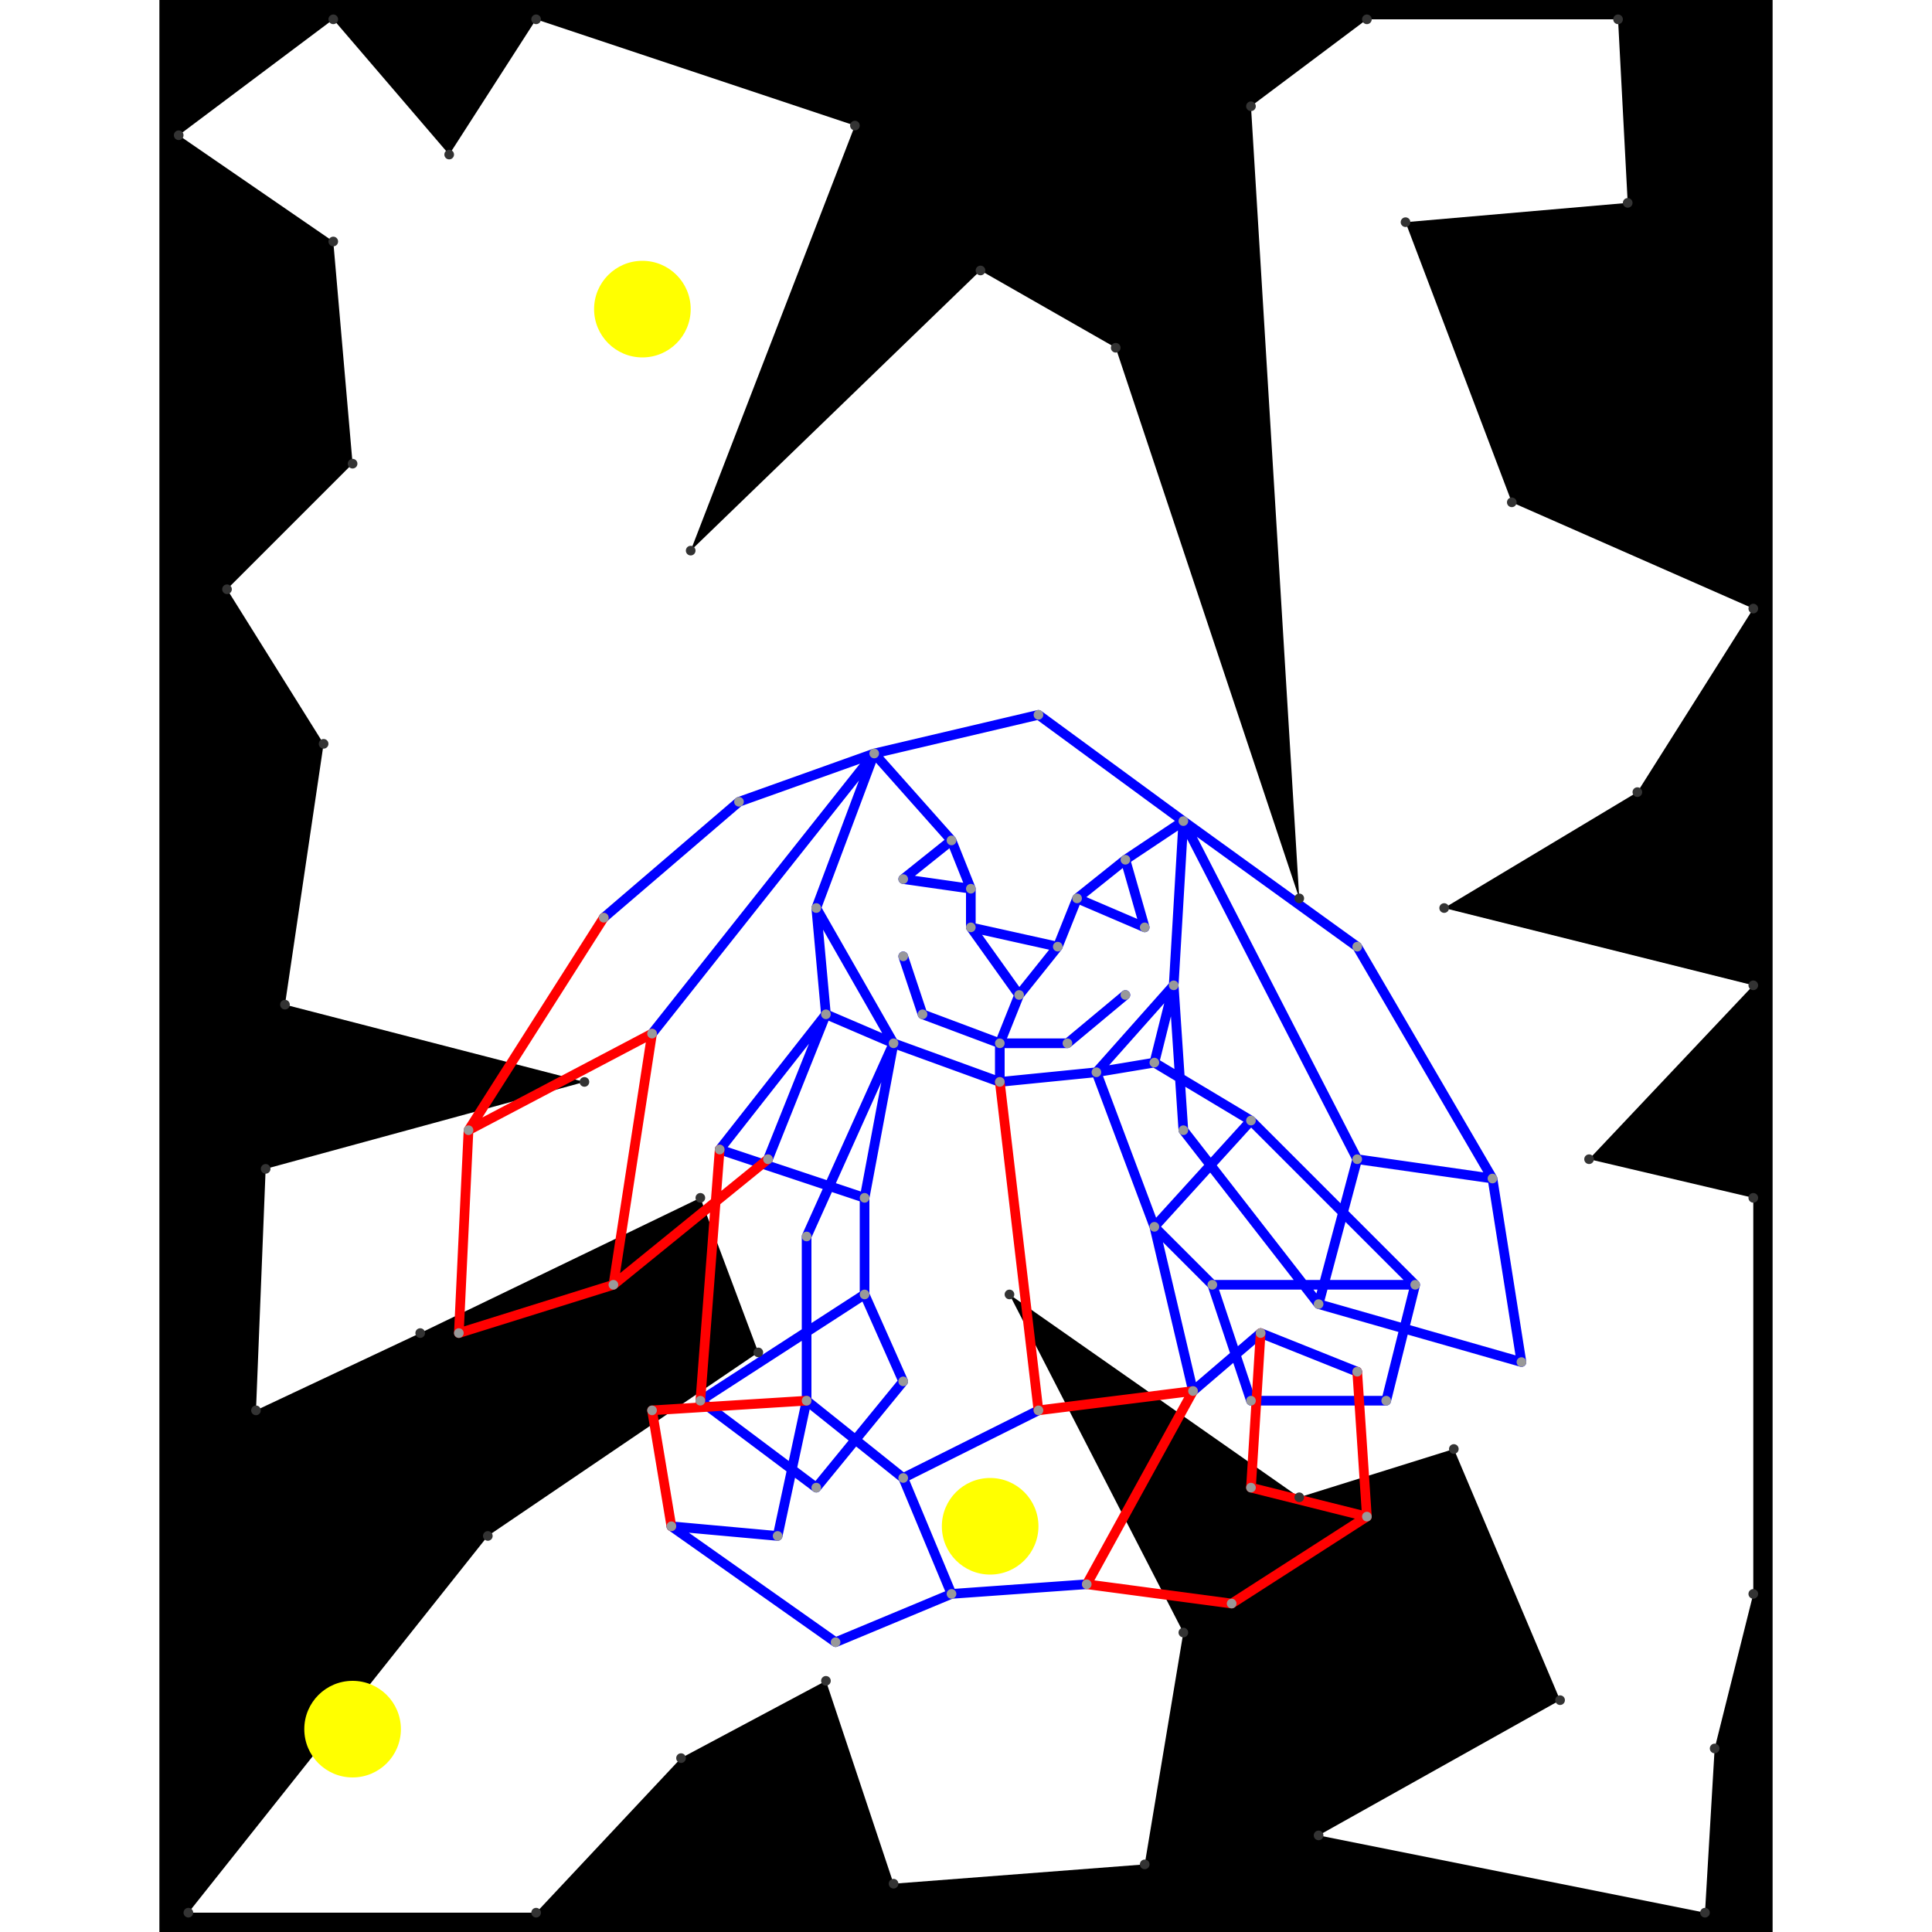 <svg height="500" viewBox="0 -2 167 200" width="500" xmlns="http://www.w3.org/2000/svg">
<path class="hole" d="M18 23L20 46L7 59L17 75L13 102L44 110L11 119L10 144L27 136L56 122L62 138L34 157L3 196L39 196L54 180L69 172L76 193L102 191L106 167L88 132L118 153L134 148L145 174L120 188L160 196L161 179L165 163L165 122L148 118L165 100L133 92L153 80L165 61L140 50L129 21L152 19L151 0L125 0L113 9L118 91L99 34L85 26L55 55L72 11L39 0L30 14L18 0L2 12M0 -2L167 -2L167 198L0 198" style="fill:#00000066;fill-rule:evenodd;"/>
<circle cx="50" cy="30" fill="#ffff0066" r="5">
<title>
BreakALeg@122
</title>
</circle>
<circle cx="20" cy="177" fill="#ffff0066" r="5">
<title>
SuperFlex@131
</title>
</circle>
<circle cx="86" cy="156" fill="#ffff0066" r="5">
<title>
Globalist@19
</title>
</circle>
<path class="ok" d="M46 93L60 81M51 105L74 76M53 156L64 157M53 156L70 168M56 143L68 152M56 143L73 132M58 117L69 103M58 117L73 122M60 81L74 76M63 118L69 103M64 157L67 143M67 126L67 143M67 126L76 106M67 143L77 151M68 92L69 103M68 92L74 76M68 92L76 106M68 152L77 141M69 103L76 106M70 168L82 163M73 122L73 132M73 122L76 106M73 132L77 141M74 76L82 85M74 76L91 72M76 106L87 110M77 89L82 85M77 89L84 90M77 97L79 103M77 151L82 163M77 151L91 144M79 103L87 106M82 85L84 90M82 163L96 162M84 90L84 94M84 94L89 101M84 94L93 96M87 106L87 110M87 106L89 101M87 106L94 106M87 110L97 109M89 101L93 96M91 72L106 83M93 96L95 91M94 106L100 101M95 91L100 87M95 91L102 94M97 109L103 108M97 109L103 125M97 109L105 100M100 87L102 94M100 87L106 83M103 108L105 100M103 108L113 114M103 125L107 142M103 125L109 131M103 125L113 114M105 100L106 83M105 100L106 115M106 83L124 96M106 83L124 118M106 115L120 133M107 142L114 136M109 131L113 143M109 131L130 131M113 114L130 131M113 143L127 143M114 136L124 140M120 133L124 118M120 133L141 139M124 96L138 120M124 118L138 120M127 143L130 131M138 120L141 139" style="stroke:#0000ff;stroke-linecap:round"/>
<path class="out" d="M31 136L32 115M31 136L47 131M32 115L46 93M32 115L51 105M47 131L51 105M47 131L63 118M51 144L53 156M51 144L67 143M56 143L58 117M87 110L91 144M91 144L107 142M96 162L107 142M96 162L111 164M111 164L125 155M113 152L114 136M113 152L125 155M124 140L125 155" style="stroke:#ff0000;stroke-linecap:round"/>
<g fill="#333333">
<circle cx="18" cy="23" r="0.5">
<title>
hole:0
</title>
</circle>
<circle cx="20" cy="46" r="0.5">
<title>
hole:1
</title>
</circle>
<circle cx="7" cy="59" r="0.5">
<title>
hole:2
</title>
</circle>
<circle cx="17" cy="75" r="0.5">
<title>
hole:3
</title>
</circle>
<circle cx="13" cy="102" r="0.5">
<title>
hole:4
</title>
</circle>
<circle cx="44" cy="110" r="0.5">
<title>
hole:5
</title>
</circle>
<circle cx="11" cy="119" r="0.5">
<title>
hole:6
</title>
</circle>
<circle cx="10" cy="144" r="0.5">
<title>
hole:7
</title>
</circle>
<circle cx="27" cy="136" r="0.5">
<title>
hole:8
</title>
</circle>
<circle cx="56" cy="122" r="0.5">
<title>
hole:9
</title>
</circle>
<circle cx="62" cy="138" r="0.5">
<title>
hole:10
</title>
</circle>
<circle cx="34" cy="157" r="0.5">
<title>
hole:11
</title>
</circle>
<circle cx="3" cy="196" r="0.5">
<title>
hole:12
</title>
</circle>
<circle cx="39" cy="196" r="0.5">
<title>
hole:13
</title>
</circle>
<circle cx="54" cy="180" r="0.5">
<title>
hole:14
</title>
</circle>
<circle cx="69" cy="172" r="0.5">
<title>
hole:15
</title>
</circle>
<circle cx="76" cy="193" r="0.5">
<title>
hole:16
</title>
</circle>
<circle cx="102" cy="191" r="0.5">
<title>
hole:17
</title>
</circle>
<circle cx="106" cy="167" r="0.5">
<title>
hole:18
</title>
</circle>
<circle cx="88" cy="132" r="0.5">
<title>
hole:19
</title>
</circle>
<circle cx="118" cy="153" r="0.5">
<title>
hole:20
</title>
</circle>
<circle cx="134" cy="148" r="0.5">
<title>
hole:21
</title>
</circle>
<circle cx="145" cy="174" r="0.5">
<title>
hole:22
</title>
</circle>
<circle cx="120" cy="188" r="0.5">
<title>
hole:23
</title>
</circle>
<circle cx="160" cy="196" r="0.5">
<title>
hole:24
</title>
</circle>
<circle cx="161" cy="179" r="0.5">
<title>
hole:25
</title>
</circle>
<circle cx="165" cy="163" r="0.5">
<title>
hole:26
</title>
</circle>
<circle cx="165" cy="122" r="0.5">
<title>
hole:27
</title>
</circle>
<circle cx="148" cy="118" r="0.5">
<title>
hole:28
</title>
</circle>
<circle cx="165" cy="100" r="0.5">
<title>
hole:29
</title>
</circle>
<circle cx="133" cy="92" r="0.5">
<title>
hole:30
</title>
</circle>
<circle cx="153" cy="80" r="0.5">
<title>
hole:31
</title>
</circle>
<circle cx="165" cy="61" r="0.5">
<title>
hole:32
</title>
</circle>
<circle cx="140" cy="50" r="0.5">
<title>
hole:33
</title>
</circle>
<circle cx="129" cy="21" r="0.5">
<title>
hole:34
</title>
</circle>
<circle cx="152" cy="19" r="0.5">
<title>
hole:35
</title>
</circle>
<circle cx="151" cy="0" r="0.5">
<title>
hole:36
</title>
</circle>
<circle cx="125" cy="0" r="0.5">
<title>
hole:37
</title>
</circle>
<circle cx="113" cy="9" r="0.5">
<title>
hole:38
</title>
</circle>
<circle cx="118" cy="91" r="0.5">
<title>
hole:39
</title>
</circle>
<circle cx="99" cy="34" r="0.5">
<title>
hole:40
</title>
</circle>
<circle cx="85" cy="26" r="0.5">
<title>
hole:41
</title>
</circle>
<circle cx="55" cy="55" r="0.5">
<title>
hole:42
</title>
</circle>
<circle cx="72" cy="11" r="0.5">
<title>
hole:43
</title>
</circle>
<circle cx="39" cy="0" r="0.5">
<title>
hole:44
</title>
</circle>
<circle cx="30" cy="14" r="0.5">
<title>
hole:45
</title>
</circle>
<circle cx="18" cy="0" r="0.5">
<title>
hole:46
</title>
</circle>
<circle cx="2" cy="12" r="0.5">
<title>
hole:47
</title>
</circle>
</g>
<g fill="#999999">
<circle cx="31" cy="136" i="0" r="0.5" tabindex="0">
<title>
v:0
</title>
</circle>
<circle cx="32" cy="115" i="1" r="0.5" tabindex="1">
<title>
v:1
</title>
</circle>
<circle cx="46" cy="93" i="2" r="0.5" tabindex="2">
<title>
v:2
</title>
</circle>
<circle cx="47" cy="131" i="3" r="0.5" tabindex="3">
<title>
v:3
</title>
</circle>
<circle cx="51" cy="105" i="4" r="0.5" tabindex="4">
<title>
v:4
</title>
</circle>
<circle cx="51" cy="144" i="5" r="0.5" tabindex="5">
<title>
v:5
</title>
</circle>
<circle cx="53" cy="156" i="6" r="0.5" tabindex="6">
<title>
v:6
</title>
</circle>
<circle cx="56" cy="143" i="7" r="0.5" tabindex="7">
<title>
v:7
</title>
</circle>
<circle cx="58" cy="117" i="8" r="0.5" tabindex="8">
<title>
v:8
</title>
</circle>
<circle cx="60" cy="81" i="9" r="0.5" tabindex="9">
<title>
v:9
</title>
</circle>
<circle cx="63" cy="118" i="10" r="0.5" tabindex="10">
<title>
v:10
</title>
</circle>
<circle cx="64" cy="157" i="11" r="0.5" tabindex="11">
<title>
v:11
</title>
</circle>
<circle cx="67" cy="126" i="12" r="0.5" tabindex="12">
<title>
v:12
</title>
</circle>
<circle cx="67" cy="143" i="13" r="0.5" tabindex="13">
<title>
v:13
</title>
</circle>
<circle cx="68" cy="92" i="14" r="0.5" tabindex="14">
<title>
v:14
</title>
</circle>
<circle cx="68" cy="152" i="15" r="0.5" tabindex="15">
<title>
v:15
</title>
</circle>
<circle cx="69" cy="103" i="16" r="0.5" tabindex="16">
<title>
v:16
</title>
</circle>
<circle cx="70" cy="168" i="17" r="0.5" tabindex="17">
<title>
v:17
</title>
</circle>
<circle cx="73" cy="122" i="18" r="0.5" tabindex="18">
<title>
v:18
</title>
</circle>
<circle cx="73" cy="132" i="19" r="0.5" tabindex="19">
<title>
v:19
</title>
</circle>
<circle cx="74" cy="76" i="20" r="0.5" tabindex="20">
<title>
v:20
</title>
</circle>
<circle cx="76" cy="106" i="21" r="0.5" tabindex="21">
<title>
v:21
</title>
</circle>
<circle cx="77" cy="89" i="22" r="0.5" tabindex="22">
<title>
v:22
</title>
</circle>
<circle cx="77" cy="97" i="23" r="0.5" tabindex="23">
<title>
v:23
</title>
</circle>
<circle cx="77" cy="141" i="24" r="0.5" tabindex="24">
<title>
v:24
</title>
</circle>
<circle cx="77" cy="151" i="25" r="0.5" tabindex="25">
<title>
v:25
</title>
</circle>
<circle cx="79" cy="103" i="26" r="0.5" tabindex="26">
<title>
v:26
</title>
</circle>
<circle cx="82" cy="85" i="27" r="0.5" tabindex="27">
<title>
v:27
</title>
</circle>
<circle cx="82" cy="163" i="28" r="0.5" tabindex="28">
<title>
v:28
</title>
</circle>
<circle cx="84" cy="90" i="29" r="0.5" tabindex="29">
<title>
v:29
</title>
</circle>
<circle cx="84" cy="94" i="30" r="0.5" tabindex="30">
<title>
v:30
</title>
</circle>
<circle cx="87" cy="106" i="31" r="0.5" tabindex="31">
<title>
v:31
</title>
</circle>
<circle cx="87" cy="110" i="32" r="0.5" tabindex="32">
<title>
v:32
</title>
</circle>
<circle cx="89" cy="101" i="33" r="0.5" tabindex="33">
<title>
v:33
</title>
</circle>
<circle cx="91" cy="72" i="34" r="0.5" tabindex="34">
<title>
v:34
</title>
</circle>
<circle cx="91" cy="144" i="35" r="0.5" tabindex="35">
<title>
v:35
</title>
</circle>
<circle cx="93" cy="96" i="36" r="0.5" tabindex="36">
<title>
v:36
</title>
</circle>
<circle cx="94" cy="106" i="37" r="0.5" tabindex="37">
<title>
v:37
</title>
</circle>
<circle cx="95" cy="91" i="38" r="0.5" tabindex="38">
<title>
v:38
</title>
</circle>
<circle cx="96" cy="162" i="39" r="0.5" tabindex="39">
<title>
v:39
</title>
</circle>
<circle cx="97" cy="109" i="40" r="0.5" tabindex="40">
<title>
v:40
</title>
</circle>
<circle cx="100" cy="87" i="41" r="0.5" tabindex="41">
<title>
v:41
</title>
</circle>
<circle cx="100" cy="101" i="42" r="0.5" tabindex="42">
<title>
v:42
</title>
</circle>
<circle cx="102" cy="94" i="43" r="0.5" tabindex="43">
<title>
v:43
</title>
</circle>
<circle cx="103" cy="108" i="44" r="0.5" tabindex="44">
<title>
v:44
</title>
</circle>
<circle cx="103" cy="125" i="45" r="0.5" tabindex="45">
<title>
v:45
</title>
</circle>
<circle cx="105" cy="100" i="46" r="0.5" tabindex="46">
<title>
v:46
</title>
</circle>
<circle cx="106" cy="83" i="47" r="0.5" tabindex="47">
<title>
v:47
</title>
</circle>
<circle cx="106" cy="115" i="48" r="0.5" tabindex="48">
<title>
v:48
</title>
</circle>
<circle cx="107" cy="142" i="49" r="0.5" tabindex="49">
<title>
v:49
</title>
</circle>
<circle cx="109" cy="131" i="50" r="0.5" tabindex="50">
<title>
v:50
</title>
</circle>
<circle cx="111" cy="164" i="51" r="0.5" tabindex="51">
<title>
v:51
</title>
</circle>
<circle cx="113" cy="114" i="52" r="0.5" tabindex="52">
<title>
v:52
</title>
</circle>
<circle cx="113" cy="143" i="53" r="0.5" tabindex="53">
<title>
v:53
</title>
</circle>
<circle cx="113" cy="152" i="54" r="0.5" tabindex="54">
<title>
v:54
</title>
</circle>
<circle cx="114" cy="136" i="55" r="0.5" tabindex="55">
<title>
v:55
</title>
</circle>
<circle cx="120" cy="133" i="56" r="0.5" tabindex="56">
<title>
v:56
</title>
</circle>
<circle cx="124" cy="96" i="57" r="0.5" tabindex="57">
<title>
v:57
</title>
</circle>
<circle cx="124" cy="118" i="58" r="0.5" tabindex="58">
<title>
v:58
</title>
</circle>
<circle cx="124" cy="140" i="59" r="0.5" tabindex="59">
<title>
v:59
</title>
</circle>
<circle cx="125" cy="155" i="60" r="0.5" tabindex="60">
<title>
v:60
</title>
</circle>
<circle cx="127" cy="143" i="61" r="0.5" tabindex="61">
<title>
v:61
</title>
</circle>
<circle cx="130" cy="131" i="62" r="0.5" tabindex="62">
<title>
v:62
</title>
</circle>
<circle cx="138" cy="120" i="63" r="0.5" tabindex="63">
<title>
v:63
</title>
</circle>
<circle cx="141" cy="139" i="64" r="0.5" tabindex="64">
<title>
v:64
</title>
</circle>
</g>
</svg>